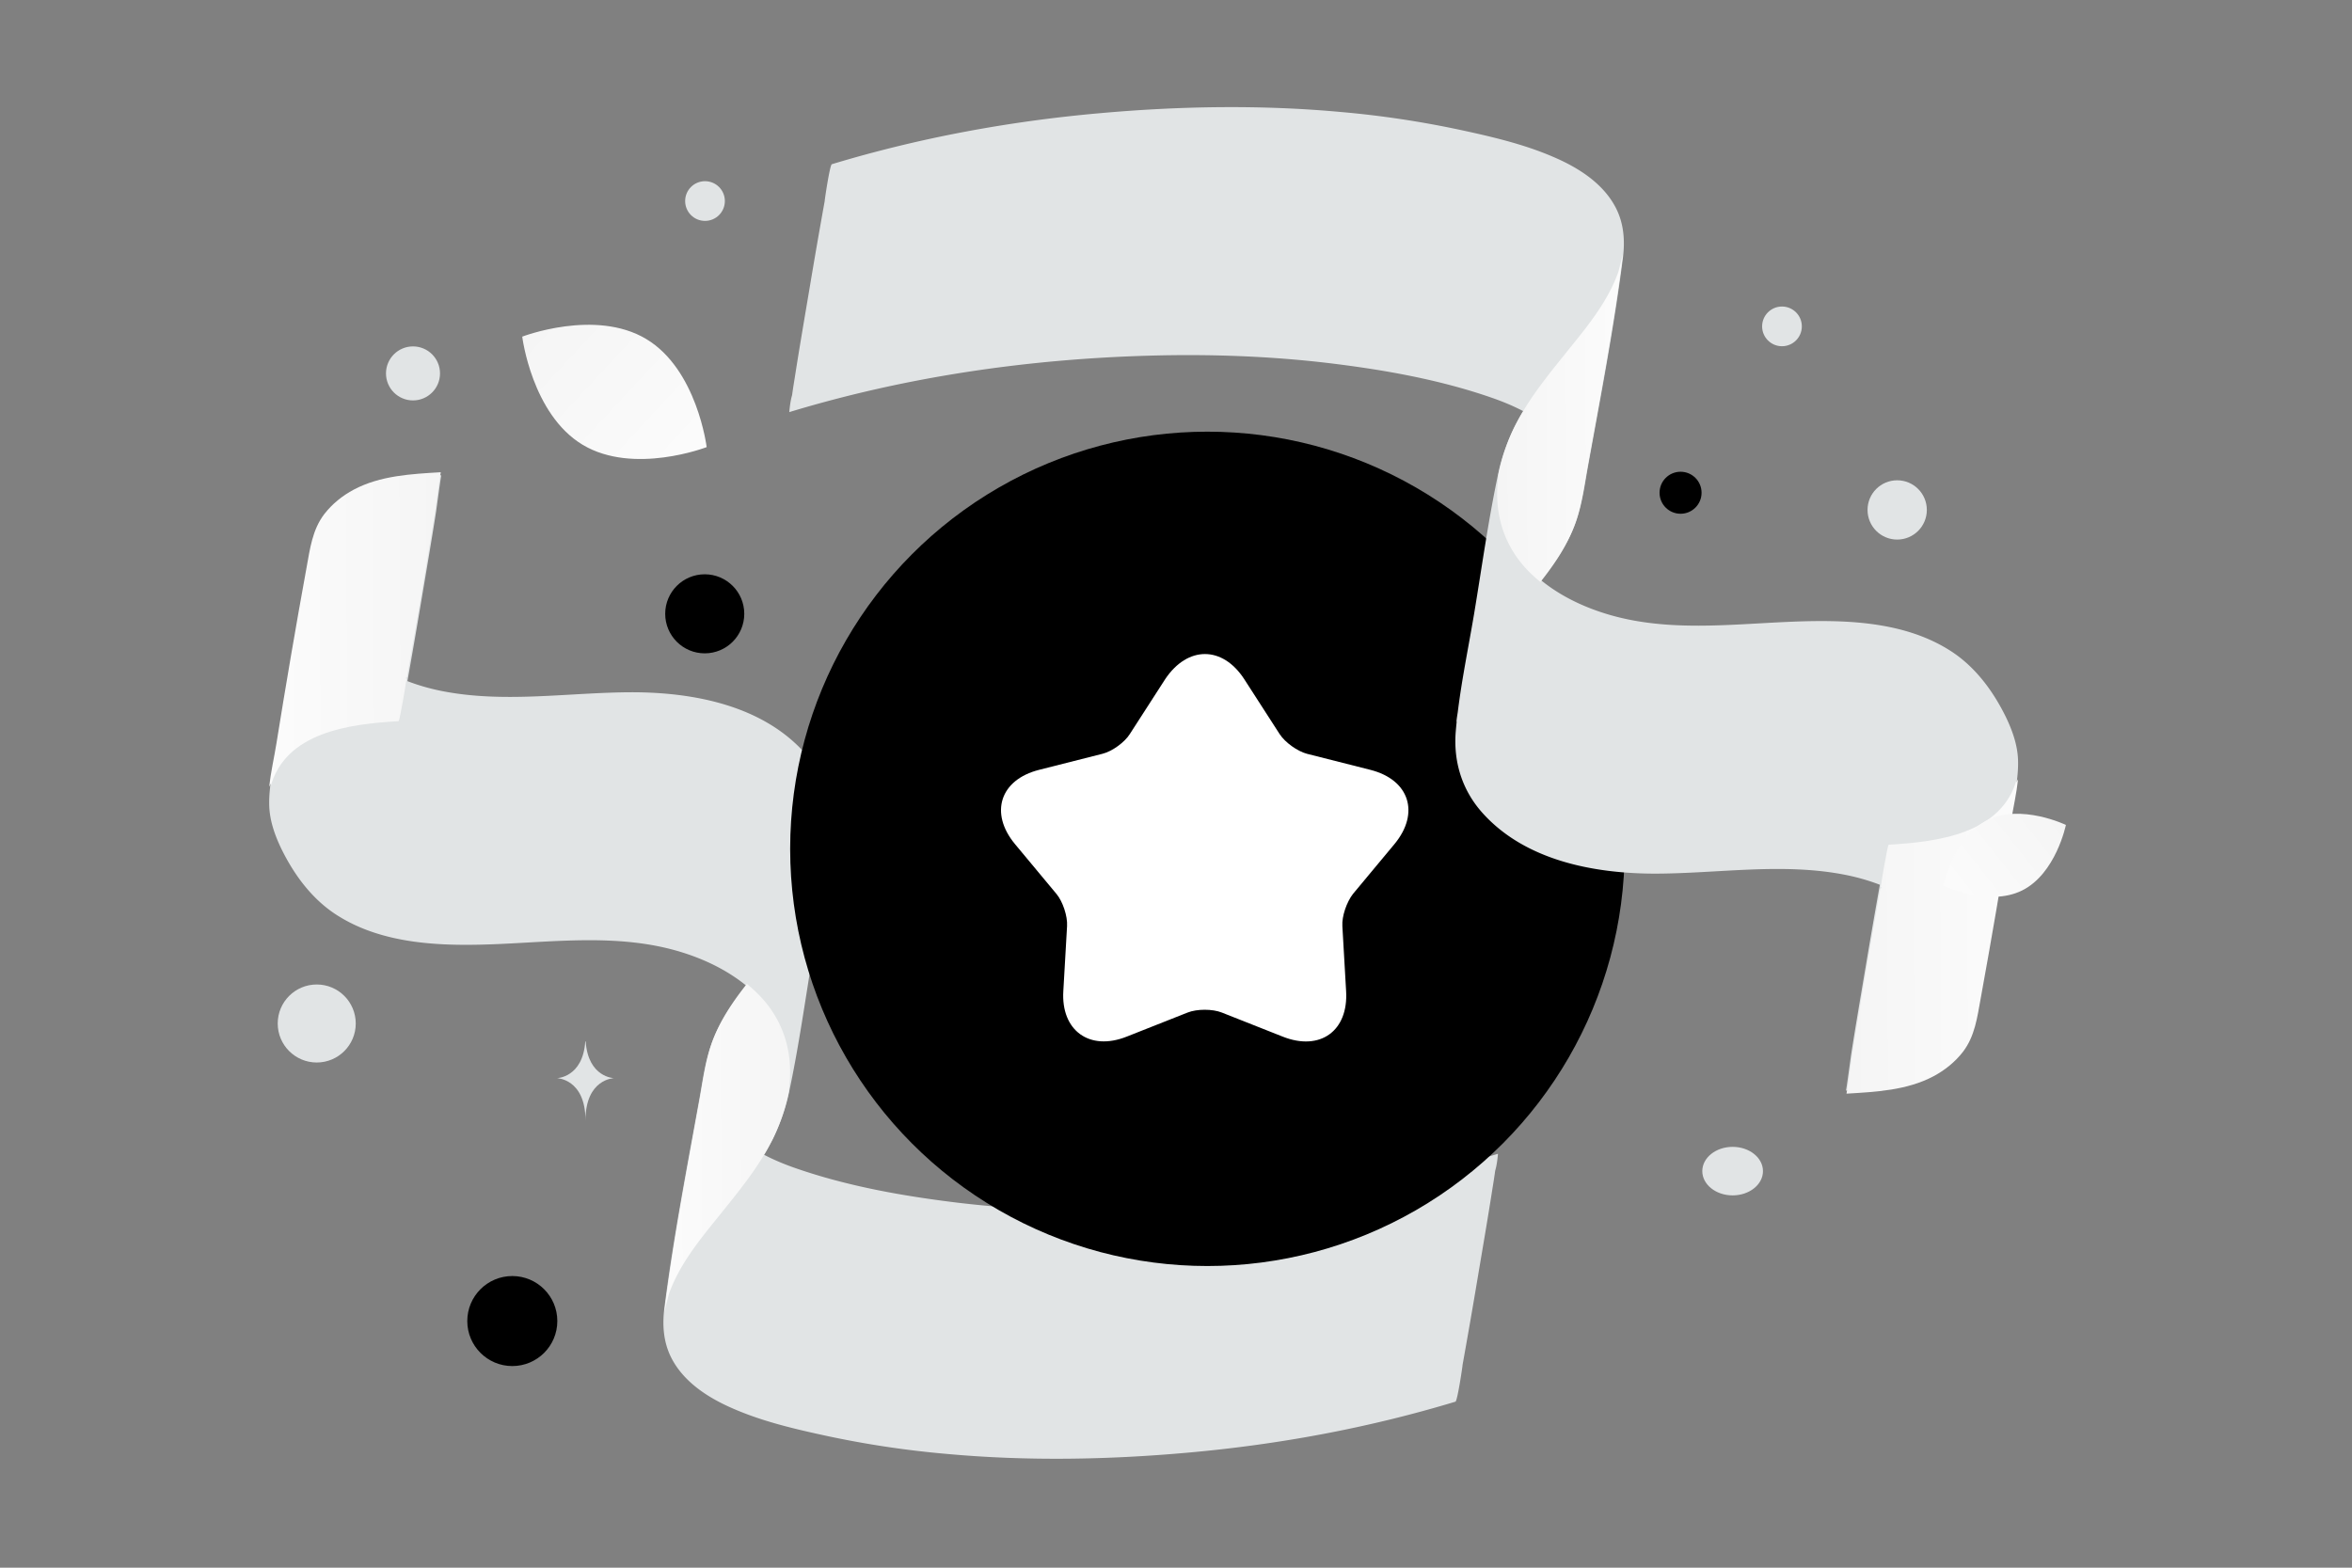 <svg width="900" height="600" viewBox="0 0 900 600" fill="none" xmlns="http://www.w3.org/2000/svg"><rect x="0" y="0" width="900" height="600" fill="#808080" stroke="none"/><path fill="transparent" d="M0 0h900v600H0z"/><path d="M573.209 441.586c-44.472 13.506-90.887 20.258-137.368 21.596-23.174.668-46.415-.134-69.388-2.875-20.896-2.541-42.128-6.285-62.087-13.238-17.414-6.017-35.899-17.517-34.225-38.443-.067.601-.134 1.136-.134 1.738l-.402 2.607c-4.621 27.345-9.309 54.623-13.931 81.968-.602 2.942-.669 3.41-.201 1.471-.134.535-.267 1.136-.401 1.671 3.415-12.235 11.452-22.197 19.289-31.891 7.702-9.494 15.672-19.054 21.164-30.019 2.813-5.683 4.89-11.165 6.229-17.316 3.885-17.918 6.43-36.638 9.444-54.69 2.478-14.709 5.693-29.685 6.965-44.594 1.005-11.633-2.344-22.598-10.18-31.356-16.275-18.186-42.396-23.2-65.771-23.267-24.446 0-49.227 4.346-73.473-.535-12.39-2.54-24.446-7.688-33.153-17.049-8.774-9.427-17.146-23.534-16.208-36.838-.067.601-.134 1.136-.134 1.738-1.005 6.552-2.077 13.037-3.081 19.589-4.086 23.2-8.104 46.467-12.19 69.666.067-.334.134-.601.201-.936-.134.535-.268 1.137-.402 1.672 5.559-21.395 30.675-24.337 49.027-25.406.469 0 3.081-15.846 2.679-13.84a2714.308 2714.308 0 0 0 5.827-33.562c1.875-11.166 3.817-22.398 5.559-33.563.201-1.404 1.875-13.973 2.009-13.973-11.252.668-23.107 1.27-33.22 6.619-4.287 2.273-8.238 5.415-11.252 9.293-4.621 6.017-5.492 13.238-6.832 20.525-4.085 22.331-7.903 44.728-11.52 67.125-1.205 7.555-3.348 15.578-3.014 23.334.268 5.616 2.211 11.031 4.622 16.046 4.755 9.694 11.319 18.72 20.361 24.804 18.351 12.235 42.061 12.569 63.292 11.633 22.437-1.003 45.477-3.677 67.445 2.541 11.788 3.343 23.375 9.159 31.881 18.118 8.506 8.959 12.257 20.258 11.252 32.56.067-.602.134-1.137.134-1.738-1.674 15.578.737 1.604 7.233-41.853 8.238-43.19 10.583-57.097 7.033-41.853.134-.535.268-1.137.402-1.672-3.617 14.174-11.989 26.142-21.031 37.441-8.707 10.897-18.887 21.662-23.575 35.1-2.278 6.552-3.215 13.639-4.421 20.392-4.822 26.676-10.046 53.553-13.462 80.43-.804 6.552-.335 12.97 2.679 18.92 4.822 9.427 14.333 15.444 23.843 19.523 11.386 4.947 23.777 7.822 35.9 10.43a374.149 374.149 0 0 0 45.544 6.819c30.675 2.808 61.618 2.273 92.293-.468 34.694-3.075 69.12-9.427 102.474-19.522.803-.268 3.014-15.511 2.679-13.84a2711.214 2711.214 0 0 0 5.827-33.563c1.875-11.165 3.817-22.397 5.559-33.562.402-2.474.803-4.948 1.138-7.421.603-2.073.871-4.279 1.072-6.486z" fill="#E1E4E5"/><path d="M255.946 495.282c3.839-10.861 11.18-20.035 18.386-28.939 6.331-7.892 12.931-15.784 18.116-24.486 0 0-.067 0-.067-.068h.135c1.144-1.888 2.155-3.777 3.165-5.733 2.828-5.734 4.781-11.738 6.128-17.943 0-.135.068-.338.068-.473.067-.809.134-2.091.337-3.912.875-12.209-2.829-23.474-11.315-32.446a56.68 56.68 0 0 0-5.118-4.722c-5.523 7.015-10.574 14.436-13.469 22.867-2.29 6.611-3.233 13.761-4.445 20.574-4.849 26.915-10.102 54.032-13.537 81.149-.067.27-.067.607-.067.877.471-2.226 1.145-4.519 1.683-6.745zm-.606 1.484c-.135.607-.202.944-.269 1.079.135-.337.202-.742.269-1.079z" fill="url(#a)"/><path d="M103.674 300.374c.067-.201.067-.336.134-.537-.067.336-.134.604-.201.939 0-.134 0-.268.067-.402-.067.402-.201.805-.268 1.141 5.567-21.472 30.72-24.424 49.098-25.498.469 0 3.085-15.902 2.683-13.889.134-.805.268-1.543.402-2.349-.134-.067-.335-.134-.469-.201.067-.067.134-.134.201-.134.134-.067.268-.201.402-.268 1.811-10.199 3.622-20.465 5.366-30.731 1.878-11.206 3.823-22.478 5.567-33.684.201-1.409 1.878-14.023 2.012-14.023-11.268.671-23.14 1.275-33.268 6.642-4.293 2.282-8.25 5.435-11.268 9.327-4.628 6.039-5.5 13.286-6.842 20.599-4.091 22.411-7.915 44.889-11.537 67.367-.872 5.368-2.146 10.937-2.75 16.439.202-.403.403-.805.671-1.208v.47z" fill="url(#b)"/><circle cx="462.024" cy="324.878" r="159.666" fill="#000"/><path d="m476.087 259.896 13.555 21.036c2.14 3.309 6.896 6.618 10.463 7.563l24.256 6.145c14.982 3.782 19.025 16.545 9.275 28.363l-15.933 19.144c-2.378 3.073-4.281 8.509-4.043 12.291l1.427 24.817c.951 15.363-9.988 23.162-24.256 17.49l-23.305-9.218c-3.567-1.418-9.512-1.418-13.079 0l-23.305 9.218c-14.268 5.672-25.207-2.364-24.256-17.49l1.427-24.817c.238-3.782-1.664-9.455-4.042-12.291l-15.933-19.144c-9.75-11.818-5.708-24.581 9.274-28.363l24.256-6.145c3.805-.945 8.561-4.491 10.463-7.563l13.555-21.036c8.561-12.763 21.878-12.763 30.201 0z" fill="#fff"/><path d="M302.022 157.726c44.473-13.506 90.887-20.258 137.369-21.595 23.174-.669 46.414.133 69.387 2.874 20.897 2.541 42.128 6.285 62.087 13.238 17.414 6.017 35.9 17.517 34.225 38.443.067-.601.134-1.136.134-1.738l.402-2.607c4.621-27.345 9.31-54.623 13.931-81.968.603-2.942.67-3.41.201-1.471.134-.535.268-1.136.402-1.671-3.416 12.235-11.453 22.197-19.289 31.891-7.703 9.494-15.673 19.054-21.165 30.019-2.813 5.683-4.889 11.165-6.229 17.316-3.884 17.918-6.429 36.638-9.443 54.69-2.478 14.709-5.693 29.685-6.966 44.594-1.004 11.633 2.344 22.598 10.181 31.356 16.275 18.186 42.396 23.2 65.77 23.267 24.447 0 49.228-4.346 73.473.535 12.391 2.54 24.447 7.688 33.154 17.049 8.773 9.427 17.145 23.534 16.208 36.838.067-.601.134-1.136.134-1.738 1.004-6.552 2.076-13.037 3.081-19.589 4.085-23.2 8.104-46.467 12.189-69.666-.067.334-.134.601-.201.936.134-.535.268-1.137.402-1.672-5.559 21.395-30.675 24.337-49.026 25.406-.469 0-3.081 15.846-2.679 13.84a2677.287 2677.287 0 0 0-5.827 33.562c-1.876 11.166-3.818 22.398-5.559 33.563-.201 1.404-1.876 13.973-2.01 13.973 11.252-.668 23.107-1.27 33.221-6.619 4.286-2.273 8.238-5.415 11.252-9.293 4.621-6.017 5.492-13.238 6.831-20.525 4.086-22.331 7.903-44.728 11.52-67.125 1.206-7.555 3.349-15.578 3.014-23.334-.268-5.616-2.21-11.031-4.621-16.046-4.756-9.694-11.319-18.72-20.361-24.804-18.352-12.235-42.061-12.569-63.293-11.633-22.437 1.003-45.477 3.677-67.445-2.541-11.788-3.343-23.375-9.159-31.881-18.118-8.506-8.959-12.256-20.258-11.252-32.56-.067.602-.134 1.137-.134 1.738 1.675-15.578-.736-1.604-7.233 41.853-8.238 43.19-10.582 57.097-7.032 41.853-.134.535-.268 1.137-.402 1.672 3.616-14.174 11.988-26.142 21.03-37.441 8.707-10.897 18.888-21.662 23.576-35.1 2.277-6.552 3.215-13.639 4.42-20.392 4.823-26.676 10.047-53.553 13.463-80.43.803-6.552.334-12.97-2.679-18.92-4.823-9.427-14.333-15.444-23.844-19.523-11.386-4.947-23.777-7.822-35.899-10.43a374.209 374.209 0 0 0-45.544-6.82c-30.675-2.807-61.618-2.272-92.294.469-34.693 3.075-69.119 9.427-102.473 19.522-.804.268-3.014 15.511-2.679 13.84a2676.527 2676.527 0 0 0-5.827 33.563c-1.876 11.165-3.818 22.397-5.559 33.562-.402 2.474-.804 4.948-1.139 7.421-.603 2.073-.871 4.279-1.072 6.486z" fill="#E1E4E5"/><path d="M619.285 104.03c-3.839 10.86-11.179 20.034-18.386 28.938-6.33 7.892-12.93 15.785-18.116 24.486 0 0 .068 0 .068.068h-.135c-1.145 1.889-2.155 3.777-3.165 5.734-2.829 5.733-4.782 11.737-6.129 17.943 0 .135-.067.337-.067.472-.068.809-.135 2.091-.337 3.912-.876 12.21 2.829 23.475 11.314 32.446a56.548 56.548 0 0 0 5.119 4.722c5.522-7.015 10.573-14.435 13.469-22.867 2.29-6.611 3.233-13.761 4.445-20.574 4.849-26.915 10.102-54.032 13.536-81.149.068-.27.068-.607.068-.877-.472 2.226-1.145 4.52-1.684 6.746zm.606-1.484c.135-.607.202-.945.27-1.08-.135.338-.202.742-.27 1.08z" fill="url(#c)"/><path d="M771.557 298.938c-.067.201-.067.335-.134.536.067-.335.134-.603.201-.939 0 .134 0 .268-.067.403.067-.403.201-.806.268-1.141-5.567 21.471-30.72 24.424-49.098 25.497-.469 0-3.085 15.903-2.683 13.89-.134.805-.268 1.543-.402 2.348.134.067.335.134.469.201-.067.067-.134.135-.201.135-.134.067-.268.201-.402.268-1.811 10.199-3.622 20.465-5.366 30.731-1.878 11.205-3.823 22.478-5.567 33.683-.202 1.409-1.878 14.024-2.013 14.024 11.269-.671 23.141-1.275 33.269-6.643 4.293-2.281 8.25-5.435 11.268-9.327 4.628-6.038 5.5-13.285 6.842-20.599 4.091-22.411 7.915-44.888 11.537-67.366.872-5.368 2.146-10.937 2.75-16.439-.202.402-.403.805-.671 1.207v-.469z" fill="url(#d)"/><path d="M773.764 340.807c-12.943 6.42-30.122-1.835-30.122-1.835s3.818-18.662 16.768-25.073c12.943-6.42 30.114 1.826 30.114 1.826s-3.818 18.661-16.76 25.082z" fill="url(#e)"/><path d="M222.974 170.242c19.483 11.677 47.437.883 47.437.883s-3.655-29.724-23.151-41.388c-19.484-11.678-47.425-.896-47.425-.896s3.655 29.723 23.139 41.401z" fill="url(#f)"/><circle cx="269.669" cy="234.925" r="15.127" transform="rotate(180 269.669 234.925)" fill="#000"/><circle r="17.227" transform="matrix(-1 0 0 1 196.035 505.605)" fill="#000"/><circle r="8.039" transform="matrix(-1 0 0 1 643.073 188.589)" fill="#000"/><circle r="10.336" transform="matrix(-1 0 0 1 158.036 142.916)" fill="#E1E4E5"/><circle r="14.93" transform="matrix(-1 0 0 1 121.201 391.722)" fill="#E1E4E5"/><circle r="7.598" transform="matrix(-1 0 0 1 681.879 124.914)" fill="#E1E4E5"/><circle r="11.344" transform="matrix(0 1 1 0 725.965 195.165)" fill="#E1E4E5"/><circle r="7.598" transform="matrix(-1 0 0 1 269.772 76.944)" fill="#E1E4E5"/><ellipse rx="11.609" ry="9.287" transform="matrix(-1 0 0 1 662.996 448.222)" fill="#E1E4E5"/><path d="M223.957 398.596h.158c.941 13.834 10.848 14.047 10.848 14.047s-10.925.222-10.925 16.207c0-15.985-10.925-16.207-10.925-16.207s9.903-.213 10.844-14.047z" fill="#E1E4E5"/><defs><linearGradient id="a" x1="227.308" y1="441.969" x2="354.652" y2="441.401" gradientUnits="userSpaceOnUse"><stop stop-color="#fff"/><stop offset="1" stop-color="#EEE"/></linearGradient><linearGradient id="b" x1="66.188" y1="243.701" x2="240.117" y2="242.6" gradientUnits="userSpaceOnUse"><stop stop-color="#fff"/><stop offset="1" stop-color="#EEE"/></linearGradient><linearGradient id="c" x1="647.923" y1="157.342" x2="520.579" y2="157.911" gradientUnits="userSpaceOnUse"><stop stop-color="#fff"/><stop offset="1" stop-color="#EEE"/></linearGradient><linearGradient id="d" x1="809.043" y1="355.61" x2="635.114" y2="356.711" gradientUnits="userSpaceOnUse"><stop stop-color="#fff"/><stop offset="1" stop-color="#EEE"/></linearGradient><linearGradient id="e" x1="724.062" y1="360.833" x2="830.815" y2="276.391" gradientUnits="userSpaceOnUse"><stop stop-color="#fff"/><stop offset="1" stop-color="#EEE"/></linearGradient><linearGradient id="f" x1="298.371" y1="207.831" x2="141.597" y2="62.167" gradientUnits="userSpaceOnUse"><stop stop-color="#fff"/><stop offset="1" stop-color="#EEE"/></linearGradient></defs></svg>
